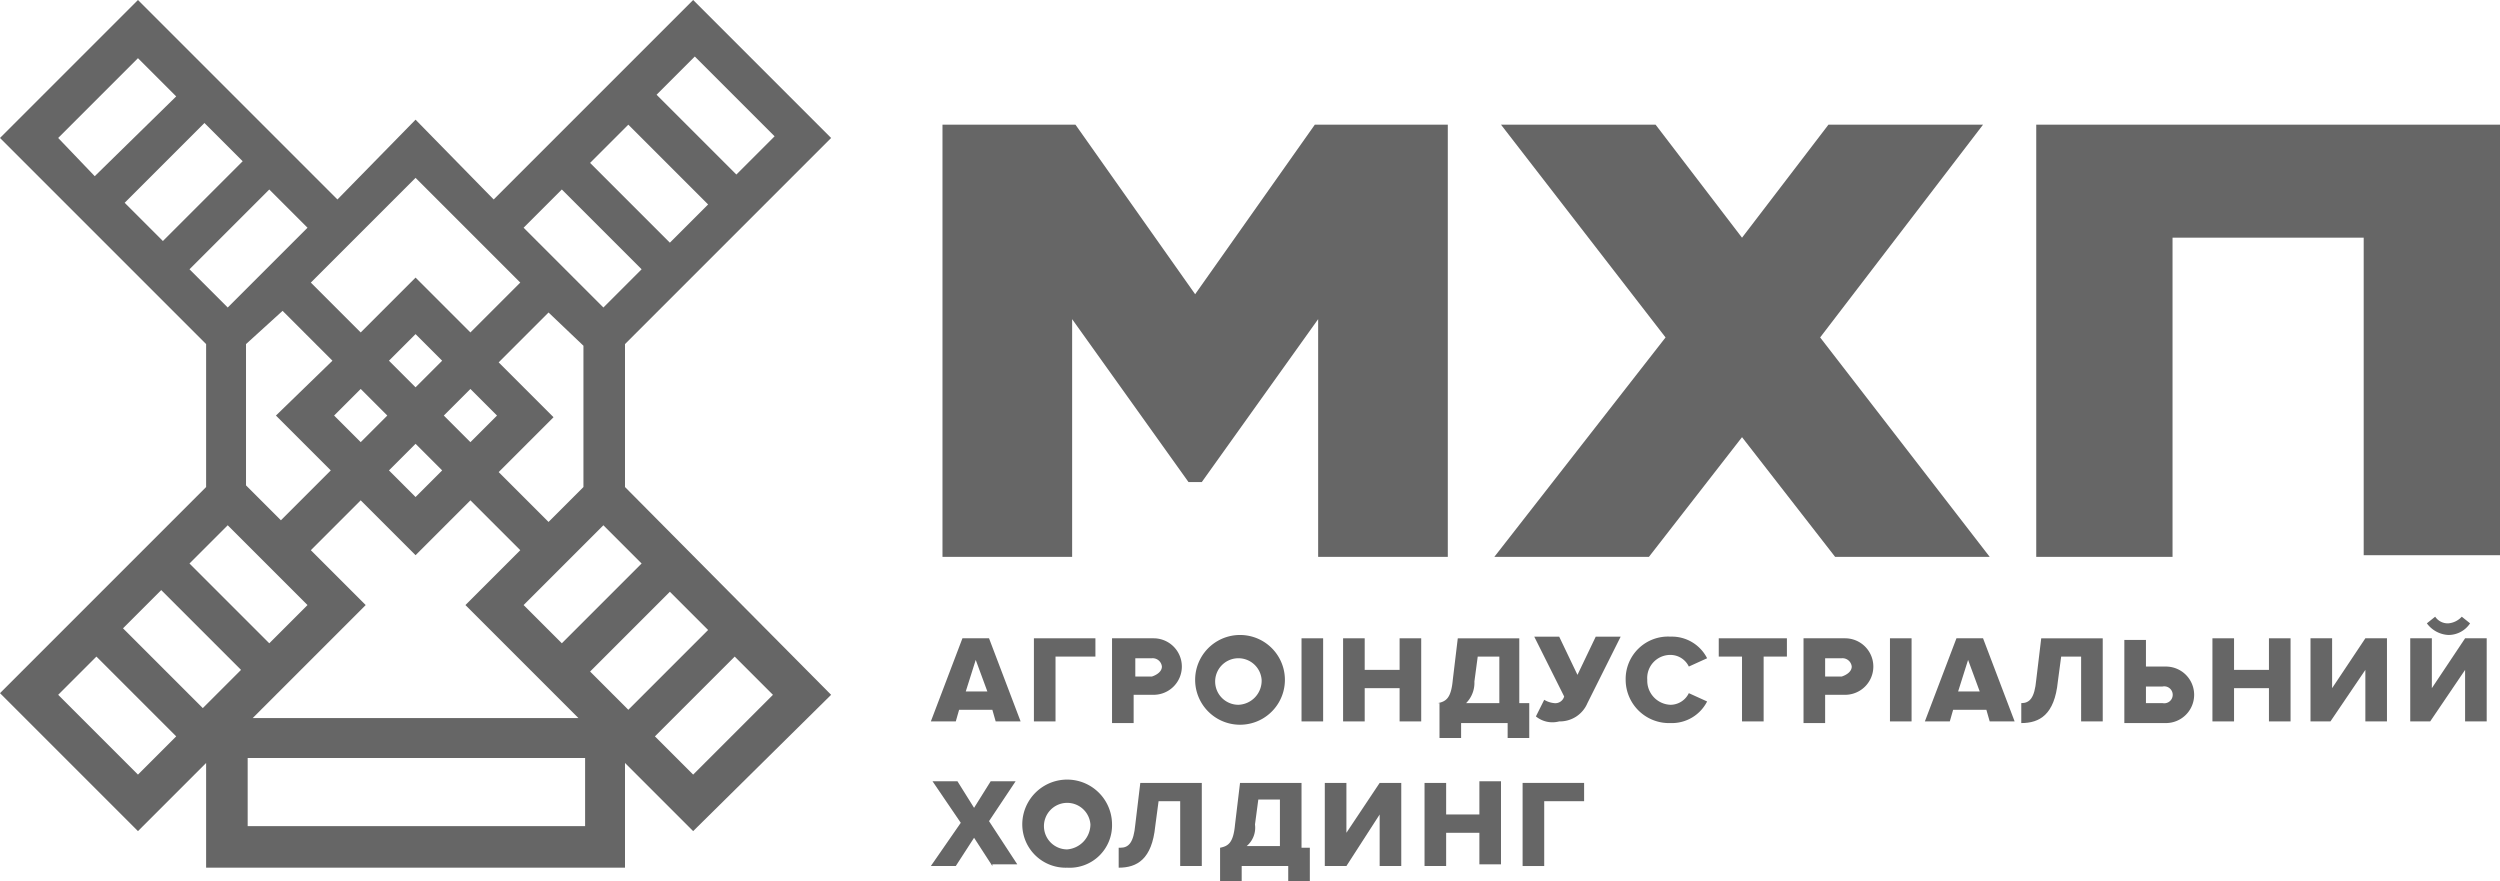 <svg xmlns="http://www.w3.org/2000/svg" viewBox="0 0 150.4 53"><defs><style>.cls-1{fill:#666;}</style></defs><g id="Layer_2" data-name="Layer 2"><g id="Слой_1" data-name="Слой 1"><path class="cls-1" d="M41.7,46.6l-2.3-2.3,4.8-4.8,2.3,2.3ZM14.9,49.7V45.6H35.2v4.1ZM5.7,10.6,3.5,8.3,8.3,3.5l2.3,2.3Zm6.6-3.2,2.3,2.3L9.8,14.5,7.5,12.2Zm1.4,11.1-2.3-2.3,4.8-4.8,2.3,2.3ZM31.3,17l-3,3L25,16.7,21.7,20l-3-3L25,10.7Zm2.5-5.6,4.8,4.8-2.3,2.3-4.8-4.8Zm5.7-5.7,2.3-2.3,4.8,4.8-2.3,2.3Zm3.1,6.6-2.3,2.3L35.5,9.8l2.3-2.3ZM35.5,40.4l4.8-4.8,2.3,2.3-4.8,4.8ZM22,36.4l-3.3-3.3,3-3L25,33.4l3.3-3.3,3,3L28,36.4l6.8,6.8H15.2Zm-3.5,0-2.3,2.3-4.8-4.8,2.3-2.3ZM23.3,25l-1.6,1.6L20.1,25l1.6-1.6ZM25,29.9l-1.6-1.6L25,26.7l1.6,1.6ZM29.9,25l-1.6,1.6L26.7,25l1.6-1.6Zm1.6,11.4,4.8-4.8,2.3,2.3-4.8,4.8Zm3.6-15.6v8.5L33,31.4l-3-3,3.3-3.3L30,21.8l3-3ZM25,20.1l1.6,1.6L25,23.3l-1.6-1.6Zm-8-1.4,3,3L16.6,25l3.3,3.3-3,3-2.1-2.1V20.7ZM10.6,44.3,8.3,46.6,3.5,41.8l2.3-2.3ZM7.4,37.8l2.3-2.3,4.8,4.8-2.3,2.3Zm42.6,4L37.6,29.3V20.7L50,8.3,41.7,0l-12,12L25,7.2h0L20.3,12,8.3,0l-7,7L0,8.3,12.4,20.7v8.6L0,41.7,8.3,50l4.1-4.1v6.3H37.6V45.9L41.7,50Z"/><path class="cls-1" d="M150.4,33.5V7.5H122.5v26h8.2V14.3h11.5V33.4h8.2Z"/><path class="cls-1" d="M119.3,7.5H110l-5.2,6.8L99.6,7.5H90.3l9.9,12.8L89.9,33.5h9.3l5.6-7.2,5.6,7.2h9.3L109.5,20.3Z"/><path class="cls-1" d="M87.1,33.5V7.5h-8L71.9,17.7,64.7,7.5h-8v26h7.8V19.2l7,9.8h.8l7-9.8V33.5Z"/><path class="cls-1" d="M58.7,39.7l-.6,1.9h1.3Zm1.2,3.7-.2-.7h-2l-.2.7H56l1.9-5h1.6l1.9,5Z"/><path class="cls-1" d="M62.2,43.4v-5h3.7v1.1H63.5v3.9Z"/><path class="cls-1" d="M69.9,40.1a.56.56,0,0,0-.6-.5h-1v1.1h1C69.6,40.6,69.9,40.4,69.9,40.1Zm-3,3.3v-5h2.5a1.7,1.7,0,1,1,0,3.4H68.2v1.7H66.9Z"/><path class="cls-1" d="M75.9,40.9a1.4,1.4,0,1,0-1.4,1.5A1.45,1.45,0,0,0,75.9,40.9Zm-4,0a2.7,2.7,0,0,1,5.4,0,2.7,2.7,0,0,1-5.4,0Z"/><path class="cls-1" d="M78.3,43.4v-5h1.3v5Z"/><path class="cls-1" d="M84.2,43.4v-2H82.1v2H80.8v-5h1.3v1.9h2.1V38.4h1.3v5Z"/><path class="cls-1" d="M88.2,42.3h2V39.5H88.9L88.7,41A1.73,1.73,0,0,1,88.2,42.3Zm-1.7,0c.5-.1.8-.3.9-1.4l.3-2.5h3.7v3.9H92v2.1H90.7v-.9H87.9v.9H86.6V42.3Z"/><path class="cls-1" d="M92.4,43.1l.5-1a1.42,1.42,0,0,0,.6.2.55.55,0,0,0,.6-.4l-1.8-3.6h1.5l1.1,2.3L96,38.3h1.5l-2,4a1.8,1.8,0,0,1-1.7,1.1A1.57,1.57,0,0,1,92.4,43.1Z"/><path class="cls-1" d="M97.8,40.9a2.55,2.55,0,0,1,2.7-2.6,2.38,2.38,0,0,1,2.2,1.3l-1.1.5a1.23,1.23,0,0,0-1.1-.7,1.39,1.39,0,0,0-1.4,1.5,1.45,1.45,0,0,0,1.4,1.5,1.23,1.23,0,0,0,1.1-.7l1.1.5a2.38,2.38,0,0,1-2.2,1.3A2.61,2.61,0,0,1,97.8,40.9Z"/><path class="cls-1" d="M104.8,43.4V39.5h-1.4V38.4h4.1v1.1h-1.4v3.9Z"/><path class="cls-1" d="M111.4,40.1a.56.56,0,0,0-.6-.5h-1v1.1h1C111.1,40.6,111.4,40.4,111.4,40.1Zm-2.9,3.3v-5H111a1.7,1.7,0,1,1,0,3.4h-1.2v1.7h-1.3Z"/><path class="cls-1" d="M113.7,43.4v-5H115v5Z"/><path class="cls-1" d="M118.4,39.7l-.6,1.9h1.3Zm1.3,3.7-.2-.7h-2l-.2.7h-1.5l1.9-5h1.6l1.9,5Z"/><path class="cls-1" d="M121.6,42.3c.5,0,.8-.3.9-1.4l.3-2.5h3.7v5h-1.3V39.5H124l-.2,1.5c-.2,2-1.1,2.5-2.2,2.5Z"/><path class="cls-1" d="M129.1,41.2v1.1h1a.51.51,0,1,0,0-1h-1Zm0-2.8v1.7h1.2a1.7,1.7,0,1,1,0,3.4h-2.5v-5h1.3Z"/><path class="cls-1" d="M136.5,43.4v-2h-2.1v2h-1.3v-5h1.3v1.9h2.1V38.4h1.3v5Z"/><path class="cls-1" d="M139,43.4v-5h1.3v3l2-3h1.3v5h-1.3V40.3l-2.1,3.1Z"/><path class="cls-1" d="M147.3,38.2a1.71,1.71,0,0,1-1.3-.7l.5-.4a.91.91,0,0,0,.8.4,1.23,1.23,0,0,0,.8-.4l.5.4A1.56,1.56,0,0,1,147.3,38.2ZM145,43.4v-5h1.3v3l2-3h1.3v5h-1.3V40.3l-2.1,3.1Z"/><path class="cls-1" d="M59.7,52.1l-1.1-1.7-1.1,1.7H56l1.8-2.6L56.1,47h1.5l1,1.6,1-1.6h1.5l-1.6,2.4L61.2,52H59.7Z"/><path class="cls-1" d="M65.6,49.6a1.4,1.4,0,1,0-1.4,1.5A1.52,1.52,0,0,0,65.6,49.6Zm-4.1,0a2.7,2.7,0,0,1,5.4,0,2.55,2.55,0,0,1-2.7,2.6A2.61,2.61,0,0,1,61.5,49.6Z"/><path class="cls-1" d="M67.4,51c.5,0,.8-.3.9-1.4l.3-2.5h3.7v5H71V48.2H69.7l-.2,1.5c-.2,2-1.1,2.5-2.2,2.5V51Z"/><path class="cls-1" d="M75,50.9h2V48.1H75.7l-.2,1.5A1.45,1.45,0,0,1,75,50.9Zm-1.6.1c.5-.1.8-.3.9-1.4l.3-2.5h3.7V51h.5v2H77.5v-.9H74.7V53H73.4Z"/><path class="cls-1" d="M79.7,52.1v-5H81v3l2-3h1.3v5H83V49l-2,3.1Z"/><path class="cls-1" d="M89,52.1v-2H87v2H85.7v-5H87V49h2V47h1.3v5H89Z"/><path class="cls-1" d="M91.6,52.1v-5h3.7v1.1H92.9v3.9Z"/></g></g></svg>